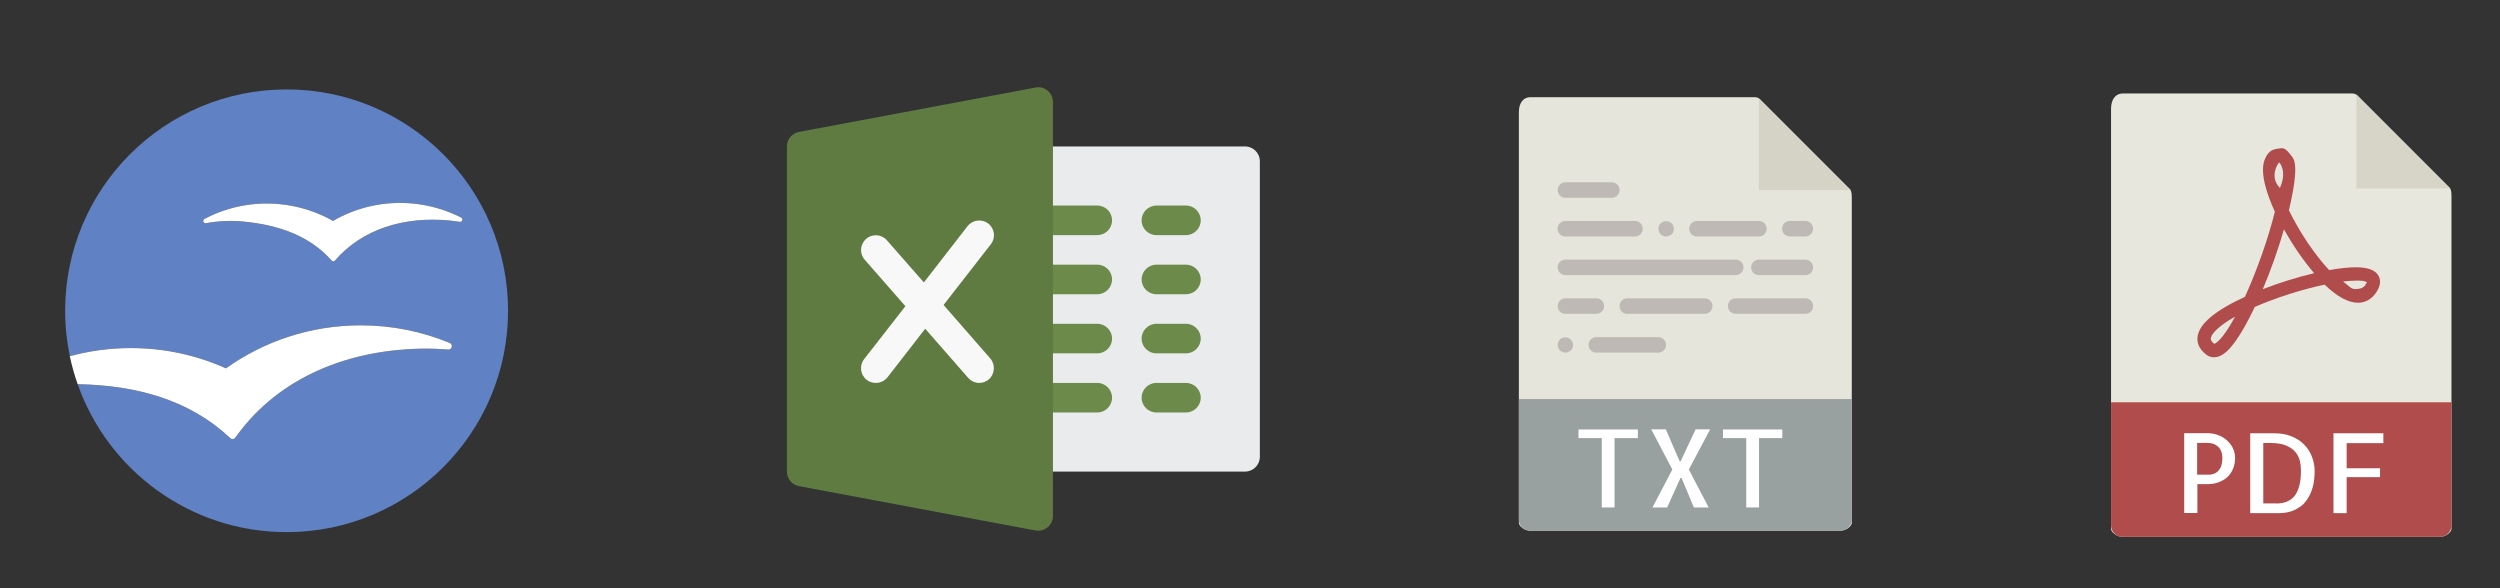 <?xml version="1.0" encoding="utf-8"?>
<!-- Generator: Adobe Illustrator 23.0.0, SVG Export Plug-In . SVG Version: 6.00 Build 0)  -->
<svg version="1.1" id="Capa_1" xmlns="http://www.w3.org/2000/svg" xmlns:xlink="http://www.w3.org/1999/xlink" x="0px" y="0px"
	 viewBox="0 0 202.98 47.74" style="enable-background:new 0 0 202.98 47.74;" xml:space="preserve">
<rect x="0" y="0" width="202.98" height="47.74" fill="#333333" stroke="none"/>
<style type="text/css">
	.st0{fill:#EAEBED;}
	.st1{fill:#6C8A4A;}
	.st2{fill:#5F7B41;}
	.st3{fill:#F8F8F8;}
	.st4{fill-rule:evenodd;clip-rule:evenodd;fill:#6081C3;}
	.st5{fill-rule:evenodd;clip-rule:evenodd;fill:#FFFFFF;}
	.st6{fill:#E5E5DC;}
	.st7{fill:#D4D3C6;}
	.st8{fill:#98A0A0;}
	.st9{fill:#FFFFFF;}
	.st10{fill:#BEB9B4;}
	.st11{fill:#E7E7DE;}
	.st12{fill:#D6D5C8;}
	.st13{fill:#B14C4D;}
</style>
<g>
	<g>
		<g>
			<g>
				<path class="st0" d="M101.09,38.29h-16.8c-0.66,0-1.2-0.54-1.2-1.2c0-0.66,0-23.34,0-24c0-0.66,0.54-1.2,1.2-1.2h16.8
					c0.66,0,1.2,0.54,1.2,1.2v24C102.29,37.75,101.75,38.29,101.09,38.29z"/>
				<g>
					<path class="st1" d="M89.09,19.09h-4.8c-0.66,0-1.2-0.54-1.2-1.2s0.54-1.2,1.2-1.2h4.8c0.66,0,1.2,0.54,1.2,1.2
						S89.75,19.09,89.09,19.09z"/>
					<path class="st1" d="M89.09,23.89h-4.8c-0.66,0-1.2-0.54-1.2-1.2s0.54-1.2,1.2-1.2h4.8c0.66,0,1.2,0.54,1.2,1.2
						S89.75,23.89,89.09,23.89z"/>
					<path class="st1" d="M89.09,28.69h-4.8c-0.66,0-1.2-0.54-1.2-1.2c0-0.66,0.54-1.2,1.2-1.2h4.8c0.66,0,1.2,0.54,1.2,1.2
						C90.29,28.15,89.75,28.69,89.09,28.69z"/>
					<path class="st1" d="M89.09,33.49h-4.8c-0.66,0-1.2-0.54-1.2-1.2c0-0.66,0.54-1.2,1.2-1.2h4.8c0.66,0,1.2,0.54,1.2,1.2
						C90.29,32.95,89.75,33.49,89.09,33.49z"/>
					<path class="st1" d="M96.29,19.09h-2.4c-0.66,0-1.2-0.54-1.2-1.2s0.54-1.2,1.2-1.2h2.4c0.66,0,1.2,0.54,1.2,1.2
						S96.95,19.09,96.29,19.09z"/>
					<path class="st1" d="M96.29,23.89h-2.4c-0.66,0-1.2-0.54-1.2-1.2s0.54-1.2,1.2-1.2h2.4c0.66,0,1.2,0.54,1.2,1.2
						S96.95,23.89,96.29,23.89z"/>
					<path class="st1" d="M96.29,28.69h-2.4c-0.66,0-1.2-0.54-1.2-1.2c0-0.66,0.54-1.2,1.2-1.2h2.4c0.66,0,1.2,0.54,1.2,1.2
						C97.49,28.15,96.95,28.69,96.29,28.69z"/>
					<path class="st1" d="M96.29,33.49h-2.4c-0.66,0-1.2-0.54-1.2-1.2c0-0.66,0.54-1.2,1.2-1.2h2.4c0.66,0,1.2,0.54,1.2,1.2
						C97.49,32.95,96.95,33.49,96.29,33.49z"/>
				</g>
				<path class="st2" d="M85.06,7.36c-0.27-0.23-0.64-0.33-0.99-0.25l-19.2,3.6c-0.57,0.11-0.98,0.6-0.98,1.18v26.4
					c0,0.58,0.41,1.07,0.98,1.18l19.2,3.6c0.07,0.01,0.15,0.02,0.22,0.02c0.28,0,0.55-0.1,0.77-0.28c0.28-0.23,0.43-0.57,0.43-0.92
					V8.29C85.49,7.93,85.33,7.59,85.06,7.36z"/>
				<path class="st3" d="M80.4,29.1l-3.79-4.34l3.84-4.93c0.41-0.52,0.31-1.28-0.21-1.68s-1.27-0.31-1.68,0.21l-3.55,4.57l-3-3.42
					c-0.44-0.5-1.2-0.55-1.69-0.11c-0.5,0.44-0.55,1.2-0.11,1.69l3.3,3.77l-3.35,4.3c-0.41,0.52-0.31,1.28,0.21,1.68
					c0.22,0.17,0.48,0.25,0.74,0.25c0.36,0,0.71-0.16,0.95-0.46l3.06-3.94l3.49,3.99c0.24,0.27,0.57,0.41,0.9,0.41
					c0.28,0,0.56-0.1,0.79-0.3C80.78,30.35,80.83,29.59,80.4,29.1z"/>
			</g>
			<g id="layer1_2_" transform="translate(0,-992.362)">
				<g id="g3343_2_" transform="matrix(0.968,0,0,0.968,4.216,39.615)">
					<g id="g3128_2_" transform="matrix(0.152,0,0,0.152,-50.594,968.831)">
						<path id="path3130_2_" class="st4" d="M462.35,150.74c-67.49,0-122.2,54.67-122.2,122.13c0,8.59,0.9,16.97,2.59,25.07
							c10.74-2.92,22.03-4.48,33.7-4.48c18.69,0,36.44,4,52.46,11.19c20.96-14.95,46.65-23.74,74.37-23.74
							c17.36,0,33.91,3.45,49,9.7c0.08,0.03,0.15,0.06,0.23,0.09c0.62,0.31,1.06,0.95,1.06,1.7c0,1.04-0.85,1.9-1.91,1.9
							c-0.04,0-1.86-0.14-2.73-0.2c-3-0.22-6.06-0.33-9.11-0.33c-42.85,0-81.35,15.73-104.69,47.65c-0.37,0.51-1.1,1.54-1.11,1.54
							c-0.34,0.43-0.87,0.71-1.46,0.71c-0.48,0-0.91-0.18-1.24-0.48c-0.06-0.04-0.11-0.09-0.16-0.14
							c-22.15-20.83-51.33-29.07-84.09-29.65c16.72,47.53,62.01,81.63,115.28,81.63c67.49,0,122.21-54.69,122.21-122.14
							C584.55,205.42,529.83,150.74,462.35,150.74L462.35,150.74z M558.02,223.83c-0.43-0.04-1.16-0.16-1.63-0.23
							c-1.36-0.21-2.74-0.39-4.12-0.52c-24.92-2.35-48.11,4.57-63.25,22.1c-0.63,0.65-1.19,0.68-1.81,0.03
							c-12.03-13.64-29.16-19.7-48.83-21.56c-7.01-0.67-13.89-0.32-20.48,0.91c-0.03,0-0.06,0-0.09,0.01
							c-0.06,0-0.13,0.02-0.21,0.02c-0.7,0-1.27-0.57-1.27-1.27c0-0.41,0.2-0.77,0.49-0.99c0.12-0.07,0.24-0.14,0.36-0.2
							c12.27-6.42,26.45-9.49,41.25-8.09c10.73,1.02,20.72,4.27,29.52,9.27c12.86-7.45,28.09-11.1,44.01-9.6
							c9.01,0.85,17.5,3.3,25.2,7.01c0.47,0.24,0.96,0.47,1.43,0.73c0.47,0.23,0.68,0.64,0.68,1.13
							C559.3,223.27,558.85,223.93,558.02,223.83z"/>
						<path id="path3132_2_" class="st5" d="M558.6,221.44c-0.47-0.26-0.96-0.49-1.43-0.73c-7.71-3.71-16.19-6.15-25.2-7.01
							c-15.92-1.5-31.15,2.15-44.01,9.6c-8.8-5-18.79-8.25-29.52-9.27c-14.8-1.4-28.98,1.67-41.25,8.09
							c-0.12,0.06-0.24,0.13-0.36,0.2c-0.29,0.23-0.49,0.59-0.49,0.99c0,0.7,0.56,1.27,1.27,1.27c0.07,0,0.14-0.02,0.21-0.02
							c0.03-0.01,0.06-0.01,0.09-0.01c6.59-1.22,13.47-1.57,20.48-0.91c19.67,1.86,36.8,7.92,48.83,21.56
							c0.62,0.65,1.18,0.61,1.81-0.03c15.13-17.53,38.32-24.45,63.25-22.1c1.38,0.13,2.76,0.31,4.12,0.52
							c0.47,0.06,1.21,0.18,1.63,0.23c0.83,0.1,1.28-0.56,1.28-1.26C559.28,222.08,559.07,221.68,558.6,221.44z"/>
						<path id="path3134_2_" class="st5" d="M431.31,343.19c0.33,0.3,0.76,0.48,1.24,0.48c0.59,0,1.12-0.28,1.46-0.71
							c0.01,0,0.74-1.03,1.11-1.54c23.35-31.92,61.85-47.65,104.69-47.65c3.05,0,6.11,0.11,9.11,0.33c0.87,0.06,2.69,0.2,2.73,0.2
							c1.05,0,1.91-0.85,1.91-1.9c0-0.76-0.44-1.4-1.06-1.7c-0.08-0.03-0.15-0.06-0.23-0.09c-15.09-6.25-31.64-9.7-49-9.7
							c-27.72,0-53.4,8.79-74.38,23.74c-16.02-7.19-33.77-11.19-52.46-11.19c-11.66,0-22.96,1.56-33.7,4.48
							c1.1,5.29,2.57,10.44,4.33,15.45c32.76,0.57,61.93,8.82,84.09,29.65C431.19,343.09,431.25,343.15,431.31,343.19z"/>
					</g>
				</g>
			</g>
		</g>
		<g>
			<path class="st6" d="M142.48,7.89h-18.24c-0.51,0-0.92,0.41-0.92,1.21v33.36c0,0.22,0.41,0.63,0.92,0.63h25.19
				c0.51,0,0.92-0.41,0.92-0.63V16.04c0-0.44-0.06-0.58-0.16-0.68l-7.31-7.31C142.77,7.94,142.63,7.89,142.48,7.89L142.48,7.89z
				 M142.48,7.89"/>
			<path class="st7" d="M142.81,7.98v7.45h7.45L142.81,7.98z M142.81,7.98"/>
			<path class="st8" d="M149.43,43.09h-25.19c-0.51,0-0.92-0.41-0.92-0.92V32.4h27.03v9.77C150.35,42.67,149.94,43.09,149.43,43.09
				L149.43,43.09z M149.43,43.09"/>
			<path class="st9" d="M132.98,34.87v0.7h-1.89v5.63h-1.04v-5.63h-1.89v-0.7H132.98z M132.98,34.87"/>
			<path class="st9" d="M137.12,38.12l1.61,3.08h-1.2l-1-2.39h-0.09l-1.08,2.39h-1.19l1.61-3.08l-1.71-3.26h1.18l1.12,2.58h0.09
				l1.21-2.58h1.18L137.12,38.12z M137.12,38.12"/>
			<path class="st9" d="M144.71,34.87v0.7h-1.89v5.63h-1.04v-5.63h-1.89v-0.7H144.71z M144.71,34.87"/>
			<path class="st10" d="M130.87,16.06h-3.77c-0.35,0-0.63-0.28-0.63-0.63c0-0.35,0.28-0.63,0.63-0.63h3.77
				c0.35,0,0.63,0.28,0.63,0.63C131.49,15.78,131.22,16.06,130.87,16.06L130.87,16.06z M130.87,16.06"/>
			<path class="st10" d="M132.75,19.2h-5.66c-0.35,0-0.63-0.28-0.63-0.63c0-0.35,0.28-0.63,0.63-0.63h5.66
				c0.35,0,0.63,0.28,0.63,0.63C133.38,18.92,133.1,19.2,132.75,19.2L132.75,19.2z M132.75,19.2"/>
			<path class="st10" d="M135.27,19.2c-0.16,0-0.33-0.07-0.44-0.18c-0.11-0.12-0.18-0.28-0.18-0.44c0-0.17,0.07-0.33,0.19-0.45
				c0.23-0.23,0.65-0.23,0.89,0c0.11,0.12,0.18,0.28,0.18,0.45c0,0.16-0.07,0.33-0.18,0.44C135.59,19.13,135.43,19.2,135.27,19.2
				L135.27,19.2z M135.27,19.2"/>
			<path class="st10" d="M142.81,19.2h-5.03c-0.35,0-0.63-0.28-0.63-0.63c0-0.35,0.28-0.63,0.63-0.63h5.03
				c0.35,0,0.63,0.28,0.63,0.63C143.44,18.92,143.16,19.2,142.81,19.2L142.81,19.2z M142.81,19.2"/>
			<path class="st10" d="M127.1,28.63c-0.16,0-0.33-0.07-0.45-0.18c-0.11-0.12-0.18-0.28-0.18-0.44c0-0.17,0.07-0.33,0.18-0.45
				c0.23-0.23,0.66-0.23,0.89,0.01c0.11,0.11,0.18,0.28,0.18,0.44c0,0.16-0.07,0.33-0.18,0.44
				C127.42,28.56,127.26,28.63,127.1,28.63L127.1,28.63z M127.1,28.63"/>
			<path class="st10" d="M134.64,28.63h-5.03c-0.35,0-0.63-0.28-0.63-0.63c0-0.35,0.28-0.63,0.63-0.63h5.03
				c0.35,0,0.63,0.28,0.63,0.63C135.27,28.35,134.99,28.63,134.64,28.63L134.64,28.63z M134.64,28.63"/>
			<path class="st10" d="M146.58,19.2h-1.26c-0.35,0-0.63-0.28-0.63-0.63c0-0.35,0.28-0.63,0.63-0.63h1.26
				c0.35,0,0.63,0.28,0.63,0.63C147.21,18.92,146.93,19.2,146.58,19.2L146.58,19.2z M146.58,19.2"/>
			<path class="st10" d="M140.92,22.34H127.1c-0.35,0-0.63-0.28-0.63-0.63c0-0.35,0.28-0.63,0.63-0.63h13.83
				c0.35,0,0.63,0.28,0.63,0.63C141.55,22.06,141.27,22.34,140.92,22.34L140.92,22.34z M140.92,22.34"/>
			<path class="st10" d="M146.58,22.34h-3.77c-0.35,0-0.63-0.28-0.63-0.63c0-0.35,0.28-0.63,0.63-0.63h3.77
				c0.35,0,0.63,0.28,0.63,0.63C147.21,22.06,146.93,22.34,146.58,22.34L146.58,22.34z M146.58,22.34"/>
			<path class="st10" d="M129.61,25.48h-2.51c-0.35,0-0.63-0.28-0.63-0.63c0-0.35,0.28-0.63,0.63-0.63h2.51
				c0.35,0,0.63,0.28,0.63,0.63C130.24,25.2,129.96,25.48,129.61,25.48L129.61,25.48z M129.61,25.48"/>
			<path class="st10" d="M138.41,25.48h-6.29c-0.35,0-0.63-0.28-0.63-0.63c0-0.35,0.28-0.63,0.63-0.63h6.29
				c0.35,0,0.63,0.28,0.63,0.63C139.04,25.2,138.76,25.48,138.41,25.48L138.41,25.48z M138.41,25.48"/>
			<path class="st10" d="M146.58,25.48h-5.66c-0.35,0-0.63-0.28-0.63-0.63c0-0.35,0.28-0.63,0.63-0.63h5.66
				c0.35,0,0.63,0.28,0.63,0.63C147.21,25.2,146.93,25.48,146.58,25.48L146.58,25.48z M146.58,25.48"/>
		</g>
	</g>
	<g>
		<path class="st11" d="M190.99,7.59h-18.65c-0.52,0-0.94,0.42-0.94,1.24v34.12c0,0.22,0.42,0.64,0.94,0.64h25.76
			c0.52,0,0.94-0.42,0.94-0.64V15.93c0-0.45-0.06-0.59-0.16-0.7l-7.48-7.48C191.29,7.64,191.14,7.59,190.99,7.59L190.99,7.59z
			 M190.99,7.59"/>
		<path class="st12" d="M191.32,7.68v7.62h7.61L191.32,7.68z M191.32,7.68"/>
		<path class="st13" d="M179.76,29.01c-0.22,0-0.44-0.07-0.62-0.21c-0.67-0.5-0.76-1.06-0.72-1.44c0.12-1.05,1.41-2.14,3.85-3.26
			c0.97-2.12,1.89-4.73,2.43-6.91c-0.64-1.4-1.26-3.21-0.81-4.27c0.16-0.37,0.36-0.66,0.73-0.78c0.15-0.05,0.52-0.11,0.65-0.11
			c0.33,0,0.61,0.42,0.81,0.67c0.19,0.24,0.62,0.75-0.24,4.37c0.87,1.79,2.1,3.61,3.27,4.86c0.84-0.15,1.57-0.23,2.16-0.23
			c1.01,0,1.62,0.24,1.86,0.72c0.21,0.4,0.12,0.87-0.25,1.39c-0.36,0.5-0.85,0.77-1.43,0.77c-0.78,0-1.69-0.49-2.71-1.47
			c-1.82,0.38-3.95,1.06-5.67,1.81c-0.54,1.14-1.05,2.06-1.53,2.73C180.89,28.58,180.32,29.01,179.76,29.01L179.76,29.01z
			 M181.47,25.71c-1.37,0.77-1.93,1.41-1.97,1.76c-0.01,0.06-0.02,0.21,0.28,0.45C179.87,27.89,180.43,27.64,181.47,25.71
			L181.47,25.71z M190.24,22.86c0.52,0.4,0.65,0.61,1,0.61c0.15,0,0.58-0.01,0.78-0.29c0.09-0.13,0.13-0.22,0.15-0.27
			c-0.08-0.04-0.19-0.13-0.76-0.13C191.08,22.79,190.67,22.8,190.24,22.86L190.24,22.86z M185.44,18.62
			c-0.46,1.59-1.06,3.31-1.72,4.86c1.34-0.52,2.8-0.98,4.17-1.3C187.03,21.18,186.16,19.92,185.44,18.62L185.44,18.62z
			 M185.05,13.19c-0.06,0.02-0.85,1.13,0.06,2.07C185.72,13.89,185.07,13.18,185.05,13.19L185.05,13.19z M185.05,13.19"/>
		<path class="st13" d="M198.1,43.59h-25.76c-0.52,0-0.94-0.42-0.94-0.94v-9.99h27.64v9.99C199.04,43.16,198.62,43.59,198.1,43.59
			L198.1,43.59z M198.1,43.59"/>
		<path class="st9" d="M178.39,41.65h-1.05v-6.48h1.86c0.27,0,0.55,0.04,0.82,0.13c0.27,0.09,0.51,0.22,0.73,0.4
			c0.21,0.18,0.39,0.39,0.52,0.64c0.13,0.25,0.2,0.53,0.2,0.84c0,0.33-0.05,0.62-0.17,0.89c-0.11,0.27-0.27,0.49-0.46,0.67
			c-0.2,0.18-0.44,0.32-0.72,0.42c-0.28,0.1-0.59,0.15-0.93,0.15h-0.78V41.65z M178.39,35.98v2.56h0.97c0.13,0,0.26-0.02,0.38-0.07
			c0.13-0.04,0.24-0.12,0.35-0.22c0.1-0.1,0.19-0.24,0.25-0.41c0.06-0.18,0.1-0.4,0.1-0.67c0-0.1-0.02-0.23-0.04-0.36
			c-0.03-0.14-0.09-0.27-0.18-0.4c-0.09-0.13-0.22-0.23-0.38-0.32c-0.16-0.08-0.38-0.13-0.65-0.13H178.39z M178.39,35.98"/>
		<path class="st9" d="M187.93,38.24c0,0.53-0.06,0.99-0.17,1.37c-0.12,0.38-0.26,0.69-0.44,0.95c-0.18,0.25-0.37,0.46-0.59,0.6
			c-0.22,0.15-0.43,0.26-0.64,0.33c-0.2,0.07-0.39,0.12-0.56,0.14c-0.17,0.02-0.29,0.03-0.38,0.03h-2.45v-6.48h1.95
			c0.54,0,1.02,0.08,1.43,0.26c0.41,0.17,0.76,0.4,1.03,0.69c0.27,0.29,0.48,0.61,0.61,0.98C187.86,37.47,187.93,37.85,187.93,38.24
			L187.93,38.24z M184.8,40.88c0.72,0,1.23-0.23,1.55-0.68c0.32-0.46,0.47-1.12,0.47-1.99c0-0.27-0.03-0.54-0.09-0.8
			c-0.07-0.26-0.19-0.5-0.37-0.72c-0.18-0.21-0.44-0.39-0.75-0.52c-0.32-0.13-0.73-0.2-1.23-0.2h-0.62v4.9H184.8z M184.8,40.88"/>
		<path class="st9" d="M190.53,35.98v2.04h2.71v0.72h-2.71v2.92h-1.07v-6.48h4.05v0.8H190.53z M190.53,35.98"/>
	</g>
</g>
</svg>
